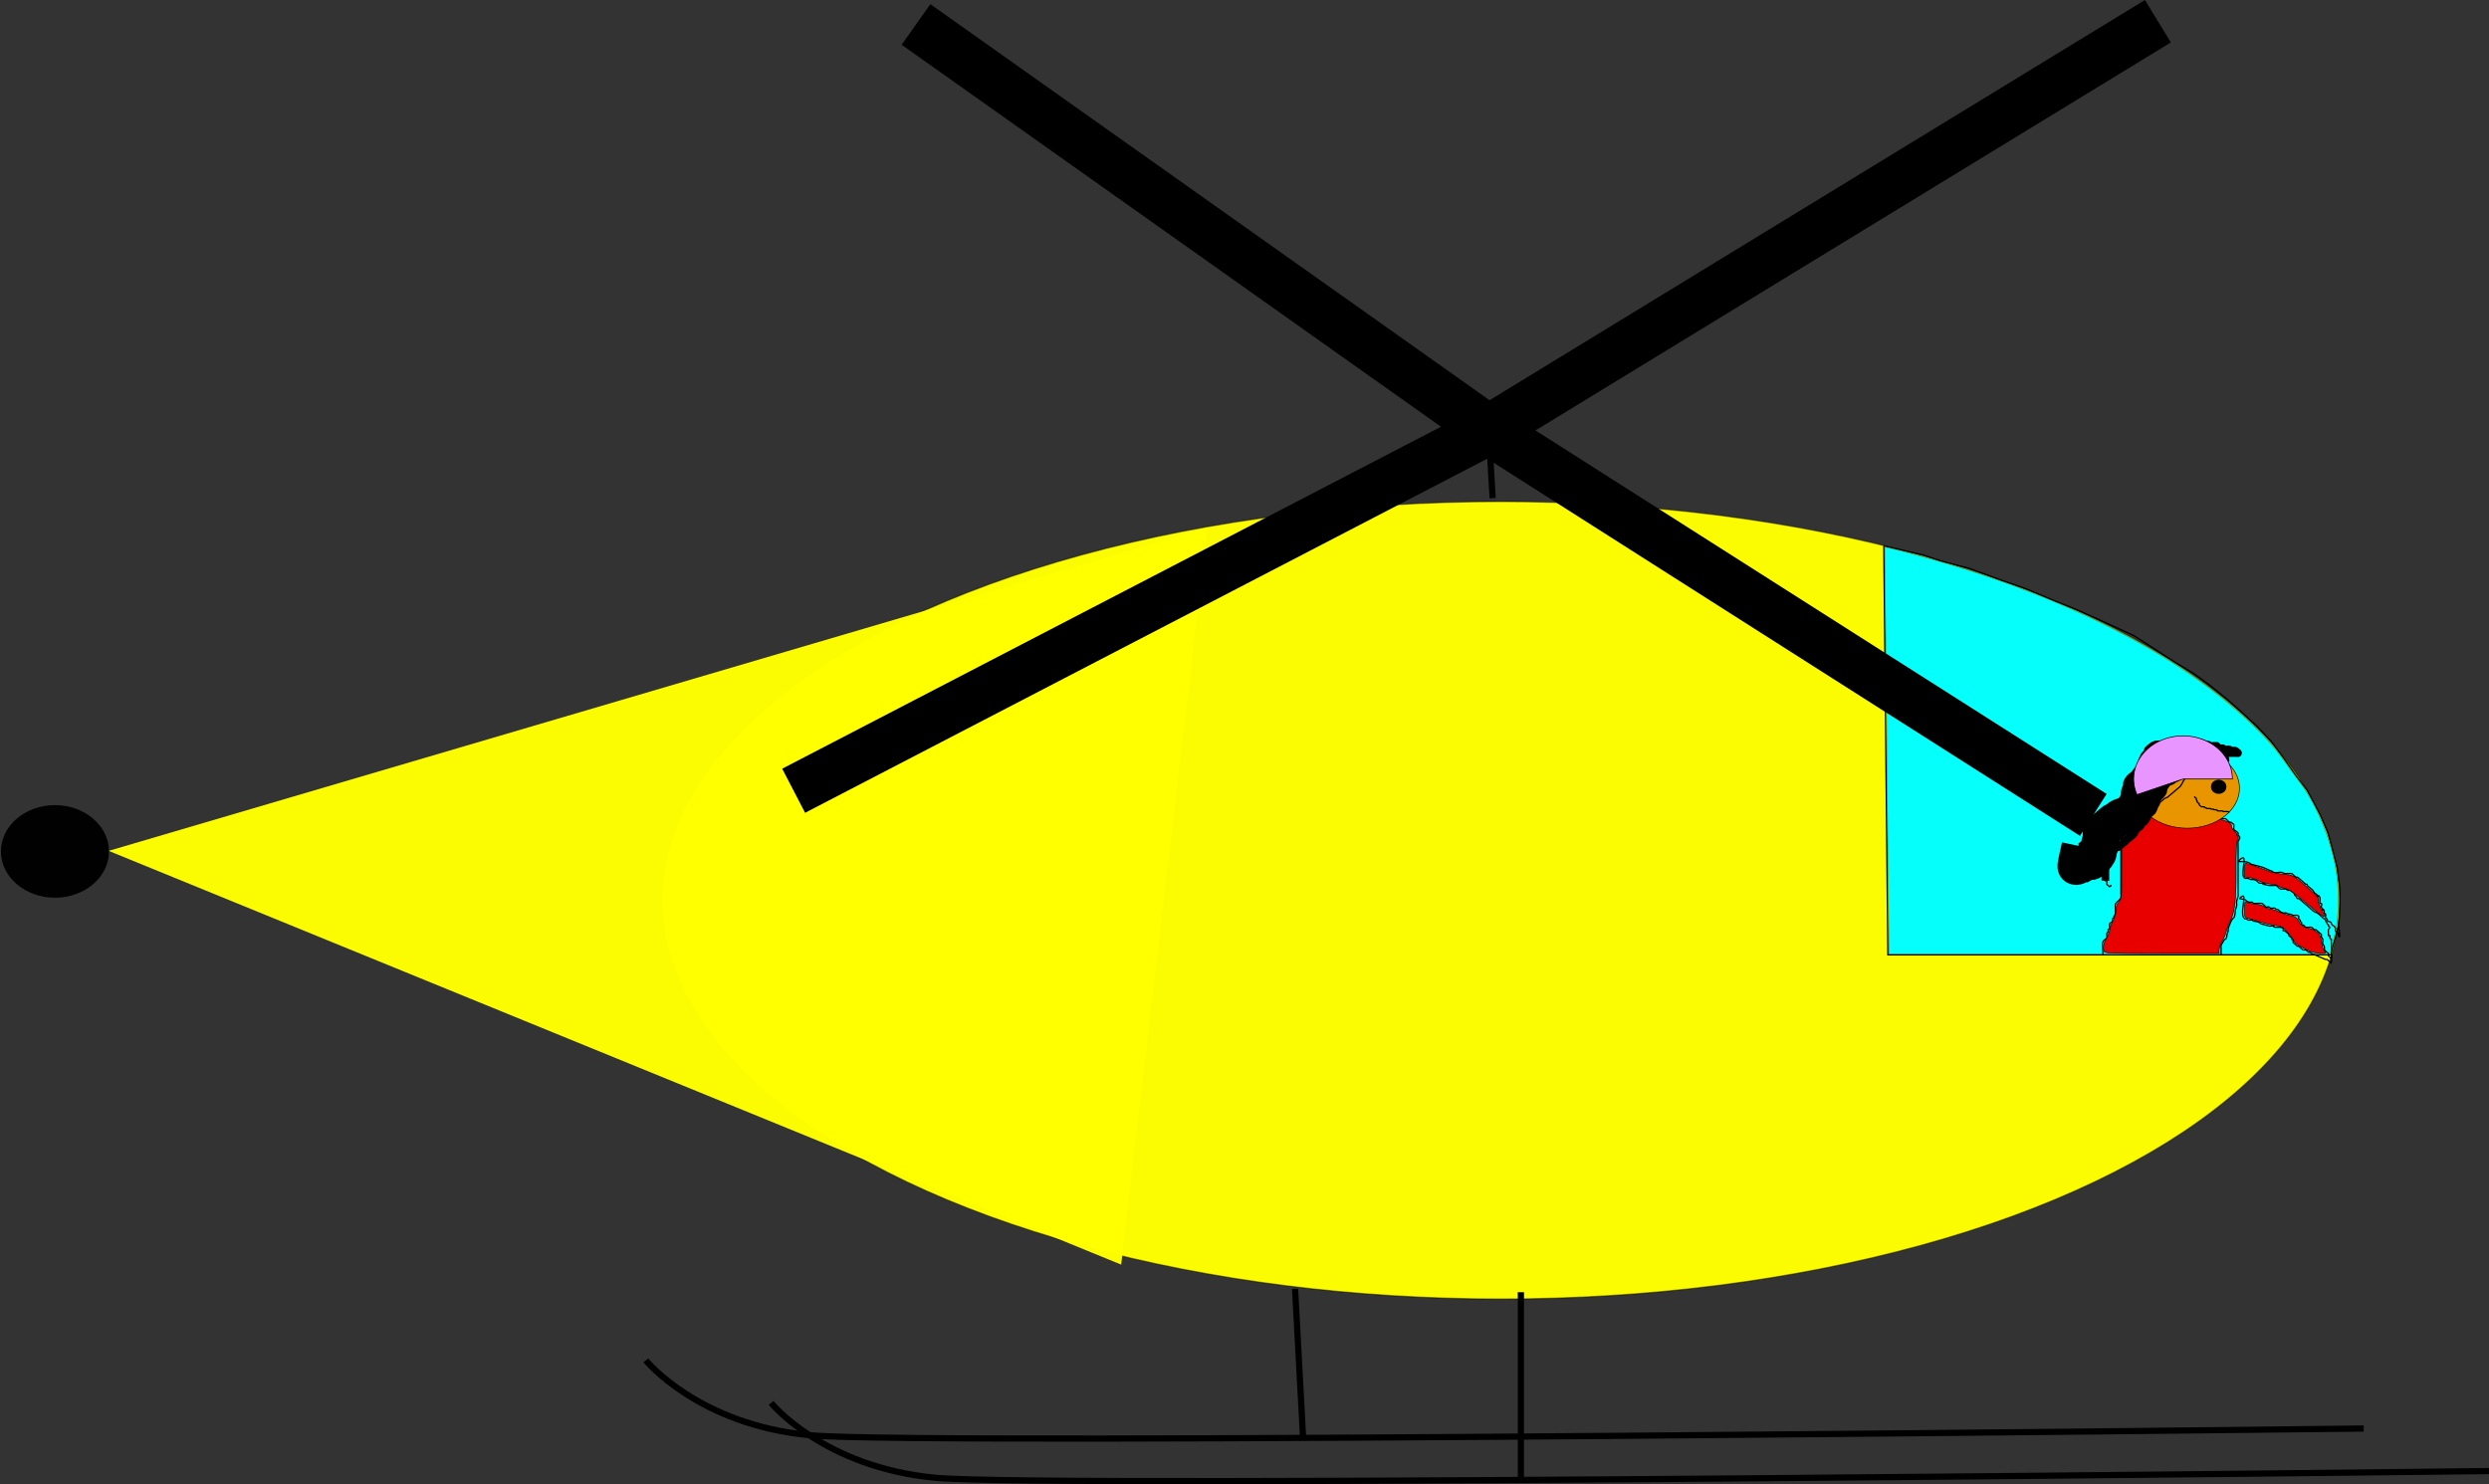 <?xml version="1.0" encoding="UTF-8" standalone="no"?>
<!-- Created with Inkscape (http://www.inkscape.org/) -->

<svg
   xmlns:dc="http://purl.org/dc/elements/1.1/"
   xmlns:cc="http://creativecommons.org/ns#"
   xmlns:rdf="http://www.w3.org/1999/02/22-rdf-syntax-ns#"
   xmlns:svg="http://www.w3.org/2000/svg"
   xmlns="http://www.w3.org/2000/svg"
   xmlns:sodipodi="http://sodipodi.sourceforge.net/DTD/sodipodi-0.dtd"
   xmlns:inkscape="http://www.inkscape.org/namespaces/inkscape"
   width="241.394mm"
   height="143.991mm"
   viewBox="0 0 241.394 143.991"
   version="1.1"
   id="svg8"
   inkscape:version="0.92.4 (f8dce91, 2019-08-02)"
   sodipodi:docname="Helicopter Woman.svg">
  <rect x="0" y="0" width="241.394" height="143.991" fill="#333333" stroke="none"/>
  <defs
     id="defs2" />
  <sodipodi:namedview
     id="base"
     pagecolor="#ffffff"
     bordercolor="#666666"
     borderopacity="1.0"
     inkscape:pageopacity="0.0"
     inkscape:pageshadow="2"
     inkscape:zoom="0.35355339"
     inkscape:cx="1043.7584"
     inkscape:cy="881.10112"
     inkscape:document-units="mm"
     inkscape:current-layer="layer1"
     showgrid="false"
     inkscape:window-width="1853"
     inkscape:window-height="1025"
     inkscape:window-x="67"
     inkscape:window-y="27"
     inkscape:window-maximized="1" />
  <g
     inkscape:label="Layer 1"
     inkscape:groupmode="layer"
     id="layer1"
     transform="translate(220.883,-211.433)">
    <ellipse
       style="opacity:0.98;fill:#ffff00;fill-opacity:1;fill-rule:nonzero;stroke:#000000;stroke-width:0.126;stroke-linecap:round;stroke-miterlimit:4;stroke-dasharray:none;stroke-opacity:0.433"
       id="path815"
       cx="-75.337"
       cy="298.773"
       rx="81.347"
       ry="38.682" />
    <path
       style="fill:none;stroke:#000000;stroke-width:0.126px;stroke-linecap:butt;stroke-linejoin:miter;stroke-opacity:1"
       d="m -38.183,264.39 0.391,39.674 H 5.228 v -0.331 0"
       id="path819"
       inkscape:connector-curvature="0" />
    <path
       style="fill:none;stroke:#000000;stroke-width:0.126px;stroke-linecap:butt;stroke-linejoin:miter;stroke-opacity:1"
       d="m 5.228,303.732 v 0 0 l 0.494,-1.76 0.207,-0.76 0.069,-0.701 0.069,-1.227 v -0.818 -0.76 l -0.138,-1.052 -0.138,-1.052 -0.553,-2.104 -0.346,-1.286 -0.76,-1.753 -0.622,-1.169 -0.622,-1.169 -1.037,-1.344 -1.314,-1.87 -1.175,-1.578 -1.314,-1.403 -1.59,-1.461 -1.383,-1.227 -1.659,-1.344 -1.521,-1.11 -1.936,-1.169 -1.798,-1.169 -2.074,-1.344 -2.42,-1.11 -3.111,-1.403 -2.212,-0.877 -2.765,-1.169 -2.351,-0.818 -3.18,-1.169 -2.696,-0.701 -1.728,-0.584 -3.806,-0.88 v 0"
       id="path821"
       inkscape:connector-curvature="0" />
    <path
       style="opacity:0.98;fill:#00ffff;fill-opacity:1;fill-rule:nonzero;stroke:#000000;stroke-width:0.064;stroke-linecap:round;stroke-miterlimit:4;stroke-dasharray:none;stroke-opacity:0.433"
       d="m -37.688,303.567 c -0.02,-0.233 -0.102,-7.696 -0.181,-16.584 -0.079,-8.888 -0.164,-17.585 -0.188,-19.326 l -0.044,-3.166 0.996,0.234 c 1.212,0.284 4.872,1.313 6.547,1.84 8.531,2.686 15.879,6.083 21.723,10.044 1.721,1.167 2.867,2.034 4.356,3.297 2.423,2.056 3.891,3.597 5.246,5.508 0.509,0.718 1.17,1.621 1.469,2.008 1.097,1.419 2.367,4.124 2.962,6.31 0.515,1.892 0.692,3.19 0.693,5.072 2.738e-4,1.554 -0.138,2.669 -0.486,3.92 -0.151,0.542 -0.274,1.048 -0.274,1.125 v 0.14 H -16.26 -37.652 Z"
       id="path823"
       inkscape:connector-curvature="0" />
    <path
       sodipodi:type="star"
       style="opacity:0.98;fill:#ffff00;fill-opacity:1;fill-rule:nonzero;stroke:#000000;stroke-width:0.265;stroke-linecap:round;stroke-miterlimit:4;stroke-dasharray:none;stroke-opacity:0"
       id="path825"
       sodipodi:sides="3"
       sodipodi:cx="-48.380955"
       sodipodi:cy="222.91667"
       sodipodi:r1="96.246727"
       sodipodi:r2="48.123363"
       sodipodi:arg1="-3.0708448"
       sodipodi:arg2="-2.0236472"
       inkscape:flatsided="true"
       inkscape:rounded="-2.94556e-15"
       inkscape:randomized="-3.0323e-15"
       d="M -144.387,216.113 5.514,143.175 -6.27,309.462 Z"
       inkscape:transform-center-x="14.961153"
       inkscape:transform-center-y="1.4618648"
       transform="matrix(0.711,0,0,0.43,-107.689,201.049)" />
    <ellipse
       style="opacity:0.98;fill:#000000;fill-opacity:1;fill-rule:nonzero;stroke:#000000;stroke-width:0.18;stroke-linecap:round;stroke-miterlimit:4;stroke-dasharray:none;stroke-opacity:0"
       id="path829"
       cx="-215.554"
       cy="294.032"
       rx="5.24"
       ry="4.492" />
    <path
       style="fill:none;stroke:#000000;stroke-width:0.602;stroke-linecap:butt;stroke-linejoin:miter;stroke-miterlimit:4;stroke-dasharray:none;stroke-opacity:1"
       d="m 8.356,350.018 c 0,0 -139.619,1.653 -150.57,0.661 -10.951,-0.992 -16.035,-7.273 -16.035,-7.273"
       id="path831"
       inkscape:connector-curvature="0" />
    <path
       style="fill:none;stroke:#000000;stroke-width:0.602;stroke-linecap:butt;stroke-linejoin:miter;stroke-miterlimit:4;stroke-dasharray:none;stroke-opacity:1"
       d="m -95.282,336.463 0.782,14.547"
       id="path833"
       inkscape:connector-curvature="0" />
    <path
       style="fill:none;stroke:#000000;stroke-width:0.602;stroke-linecap:butt;stroke-linejoin:miter;stroke-miterlimit:4;stroke-dasharray:none;stroke-opacity:1"
       d="m 20.508,354.145 c 0,0 -139.619,1.653 -150.57,0.661 -10.951,-0.992 -16.035,-7.273 -16.035,-7.273"
       id="path831-3"
       inkscape:connector-curvature="0" />
    <path
       style="opacity:1;fill:none;stroke:#000000;stroke-width:0.602;stroke-linecap:butt;stroke-linejoin:miter;stroke-miterlimit:4;stroke-dasharray:none;stroke-opacity:1"
       d="m -73.381,336.794 v 18.184"
       id="path850"
       inkscape:connector-curvature="0" />
    <path
       style="fill:none;stroke:#000000;stroke-width:0.602;stroke-linecap:butt;stroke-linejoin:miter;stroke-miterlimit:4;stroke-dasharray:none;stroke-opacity:1"
       d="m -76.51,253.149 0.391,6.612"
       id="path852"
       inkscape:connector-curvature="0" />
    <path
       style="fill:none;stroke:#000000;stroke-width:4.822;stroke-linecap:butt;stroke-linejoin:miter;stroke-miterlimit:4;stroke-dasharray:none;stroke-opacity:1"
       d="m -143.913,288.146 67.403,-34.997"
       id="path854"
       inkscape:connector-curvature="0" />
    <path
       style="fill:none;stroke:#000000;stroke-width:4.822;stroke-linecap:butt;stroke-linejoin:miter;stroke-miterlimit:4;stroke-dasharray:none;stroke-opacity:1"
       d="m -132.045,213.806 55.535,39.343"
       id="path856"
       inkscape:connector-curvature="0" />
    <path
       style="fill:none;stroke:#000000;stroke-width:4.822;stroke-linecap:butt;stroke-linejoin:miter;stroke-miterlimit:4;stroke-dasharray:none;stroke-opacity:1"
       d="m -11.601,213.491 -64.898,39.643"
       id="path858"
       inkscape:connector-curvature="0" />
    <path
       style="fill:none;stroke:#000000;stroke-width:4.822;stroke-linecap:butt;stroke-linejoin:miter;stroke-miterlimit:4;stroke-dasharray:none;stroke-opacity:1"
       d="M -17.867,290.489 -76.49,253.168"
       id="path860"
       inkscape:connector-curvature="0" />
    <path
       style="fill:none;stroke:#000000;stroke-width:0.126px;stroke-linecap:butt;stroke-linejoin:miter;stroke-opacity:1"
       d="m -16.967,304.046 c 0.087,-0.025 -0.053,-0.978 0,-1.157 0.055,-0.187 0.135,-0.23 0.274,-0.347 0.046,-0.039 0.108,-0.067 0.137,-0.116 0.043,-0.073 -0.043,-0.39 0,-0.463 0.029,-0.049 0.116,-0.064 0.137,-0.116 0,-0.527 -0.065,-0.007 0.137,-0.347 0.038,-0.065 -0.038,-0.415 0,-0.463 0.072,-0.091 0.216,-0.134 0.274,-0.231 0.041,-0.069 -0.029,-0.158 0,-0.231 0.02,-0.052 0.108,-0.067 0.137,-0.116 0.02,-0.035 -0.014,-0.079 0,-0.116 0.032,-0.082 0.105,-0.15 0.137,-0.231 0.03,-0.075 0,-0.713 0,-0.81 0,-0.039 -0.014,-0.079 0,-0.116 0.13,-0.33 0.454,-0.377 0.548,-0.694 0.035,-0.12 0,-0.33 0,-0.463 0,-0.309 0,-0.617 0,-0.926 0,-0.964 0,-1.929 0,-2.893 0,-0.309 0,-0.617 0,-0.926 0,-0.077 0,-0.154 0,-0.231 0,-0.039 -0.014,-0.079 0,-0.116 0.33,-0.838 -0.039,0.182 0.274,-0.347 0.041,-0.069 -0.051,-0.167 0,-0.231 0.072,-0.091 0.196,-0.144 0.274,-0.231 0.302,-0.058 0.072,-0.238 0.137,-0.347 0.058,-0.098 0.233,-0.128 0.274,-0.231 0.108,-0.275 -0.162,-0.21 0.137,-0.463 0.032,-0.027 0.096,0.017 0.137,0 0.058,-0.024 0.079,-0.091 0.137,-0.116 0.041,-0.017 0.096,0.017 0.137,0 0.058,-0.024 0.079,-0.091 0.137,-0.116 0.041,-0.017 0.091,0 0.137,0 0.091,-0.077 0.166,-0.171 0.274,-0.231 0.038,-0.021 0.094,0.012 0.137,0 0.097,-0.027 0.177,-0.088 0.274,-0.116 0.077,-0.022 0.321,0 0.411,0 0.319,0 0.639,0 0.958,0 0.09,0 0.333,0.022 0.411,0 0.85,-0.239 -0.455,0.009 0.684,-0.231 0.089,-0.019 0.183,0 0.274,0 0.228,0 0.456,0 0.684,0 0.365,0 0.73,0 1.095,0 0.137,0 0.276,-0.023 0.411,0 0.1,0.017 0.175,0.095 0.274,0.116 0.101,0.021 0.604,-0.034 0.684,0 0.115,0.049 0.151,0.197 0.274,0.231 0.087,0.024 0.187,-0.024 0.274,0 0.061,0.017 0.074,0.102 0.137,0.116 0.133,0.028 0.276,-0.023 0.411,0 0.1,0.017 0.175,0.095 0.274,0.116 0.089,0.019 0.183,0 0.274,0 0.046,0 0.096,-0.017 0.137,0 0.164,0.069 0.246,0.278 0.411,0.347 0.041,0.017 0.096,-0.017 0.137,0 0.058,0.024 0.091,0.077 0.137,0.116 0.046,0.039 0.116,0.064 0.137,0.116 0.021,0.053 -0.03,0.411 0,0.463 0.082,0.139 0.329,0.208 0.411,0.347 0.041,0.069 -0.041,0.162 0,0.231 0.029,0.049 0.116,0.064 0.137,0.116 0.089,0.226 -0.059,0.265 -0.137,0.463 -0.026,0.067 0,0.363 0,0.463 0,0.347 0,0.694 0,1.041 0,0.849 0,1.697 0,2.546 0,0.309 0,0.617 0,0.926 0,0.106 0.025,0.243 0,0.347 -0.037,0.156 -0.1,0.307 -0.137,0.463 -0.036,0.151 0.026,0.31 0,0.463 -0.027,0.157 -0.106,0.306 -0.137,0.463 -0.015,0.076 0.015,0.155 0,0.231 -0.142,0.722 -0.063,0.221 -0.411,0.81 -0.065,0.109 -0.091,0.231 -0.137,0.347 -0.046,0.116 -0.109,0.228 -0.137,0.347 -0.018,0.076 0.015,0.155 0,0.231 -0.031,0.157 -0.1,0.307 -0.137,0.463 -0.009,0.038 0.014,0.079 0,0.116 -0.165,0.419 -0.065,0.082 -0.274,0.347 -0.057,0.072 -0.091,0.154 -0.137,0.231 -0.046,0.077 -0.105,0.15 -0.137,0.231 -0.026,0.065 0,0.271 0,0.347 0,0.193 0,0.386 0,0.579"
       id="path862"
       inkscape:connector-curvature="0" />
    <path
       style="fill:none;stroke:#000000;stroke-width:0.126px;stroke-linecap:butt;stroke-linejoin:miter;stroke-opacity:1"
       d="m -3.826,295.021 c 0.417,-0.003 0.716,-0.044 1.095,0.116 0.058,0.024 0.079,0.091 0.137,0.116 0.129,0.055 0.274,0.077 0.411,0.116 0.274,0.077 0.558,0.132 0.821,0.231 0.28,0.105 0.534,0.259 0.821,0.347 0.281,0.299 0.645,0.05 0.958,0.116 0.099,0.021 0.175,0.095 0.274,0.116 0.117,0.025 0.606,-0.033 0.684,0 0.164,0.069 0.246,0.278 0.411,0.347 0.041,0.017 0.096,-0.017 0.137,0 0.087,0.037 0.577,0.488 0.684,0.579 0.046,0.039 0.079,0.091 0.137,0.116 0.041,0.017 0.105,-0.027 0.137,0 0.032,0.027 -0.02,0.081 0,0.116 0.029,0.049 0.091,0.077 0.137,0.116 0.091,0.077 0.183,0.154 0.274,0.231 0.046,0.039 0.101,0.07 0.137,0.116 0.057,0.072 0.08,0.16 0.137,0.231 0.072,0.091 0.216,0.134 0.274,0.231 0.02,0.035 -0.032,0.088 0,0.116 0.283,0.239 -0.011,-0.366 0.274,0.116 0.043,0.073 -0.044,0.541 0,0.579 0.032,0.027 0.116,-0.035 0.137,0 0.137,0.231 -0.068,0.174 0,0.347 0.33,0.838 -0.039,-0.182 0.274,0.347 0.041,0.069 -0.041,0.162 0,0.231 0.029,0.049 0.116,0.064 0.137,0.116 0.029,0.073 0,0.154 0,0.231 0,0.039 -0.02,0.081 0,0.116 0.029,0.049 0.108,0.067 0.137,0.116 0.121,0.205 -0.204,0.04 0.137,0.231 0.085,0.048 0.202,0.055 0.274,0.116 0.032,0.027 -0.025,0.084 0,0.116 0.297,0.377 0.255,0.067 0.411,0.463 0.029,0.073 -0.051,0.167 0,0.231 0.072,0.091 0.202,0.141 0.274,0.231 0.051,0.064 -0.041,0.162 0,0.231 0.029,0.049 0.135,0.17 0.137,0.116 0.014,-0.367 -0.067,-0.732 -0.101,-1.098"
       id="path864"
       inkscape:connector-curvature="0" />
    <path
       style="fill:none;stroke:#000000;stroke-width:0.126px;stroke-linecap:butt;stroke-linejoin:miter;stroke-opacity:1"
       d="m -3.826,295.021 c 1.218,-1.38 0.041,1.439 0.684,1.62 0.087,0.024 0.185,-0.019 0.274,0 0.099,0.021 0.175,0.095 0.274,0.116 0.089,0.019 0.185,-0.019 0.274,0 0.221,0.047 0.271,0.114 0.411,0.231 0.046,0.039 0.079,0.091 0.137,0.116 0.11,0.046 0.301,-0.046 0.411,0 0.646,0.273 -0.835,-0.061 0.548,0.231 0.133,0.028 0.606,-0.033 0.684,0 0.105,0.044 0.318,0.321 0.411,0.347 0.063,0.018 0.487,-0.026 0.548,0 0.058,0.024 0.079,0.091 0.137,0.116 0.082,0.035 0.192,-0.035 0.274,0 0.036,0.015 0.392,0.316 0.411,0.347 0.02,0.035 -0.02,0.081 0,0.116 0.029,0.049 0.101,0.07 0.137,0.116 0.057,0.072 0.065,0.17 0.137,0.231 0.032,0.027 0.099,-0.021 0.137,0 0.161,0.091 0.274,0.231 0.411,0.347 0.228,0.193 0.456,0.386 0.684,0.579 0.107,0.09 0.293,0.281 0.411,0.347 0.085,0.048 0.189,0.068 0.274,0.116 0.128,0.072 0.46,0.389 0.548,0.463 0.046,0.039 0.091,0.077 0.137,0.116 0.046,0.039 0.108,0.067 0.137,0.116 0.02,0.035 -0.02,0.081 0,0.116 0.029,0.049 0.108,0.067 0.137,0.116 0.02,0.035 -0.02,0.081 0,0.116 0.029,0.049 0.108,0.067 0.137,0.116 0.02,0.035 -0.02,0.081 0,0.116 0.029,0.049 0.137,0.061 0.137,0.116 0,0.086 -0.105,0.15 -0.137,0.231 -0.029,0.073 0,0.37 0,0.463 0,0.039 -0.032,0.088 0,0.116 0.032,0.027 0.105,-0.027 0.137,0 0.065,0.055 -0.041,0.162 0,0.231 0.029,0.049 0.108,0.067 0.137,0.116 0.02,0.035 0.046,0.116 0,0.116 -0.046,0 -5.174e-4,-0.154 0,-0.116 0.007,0.397 0.013,0.793 0.02,1.19"
       id="path866"
       inkscape:connector-curvature="0" />
    <path
       style="fill:none;stroke:#000000;stroke-width:0.126px;stroke-linecap:butt;stroke-linejoin:miter;stroke-opacity:1"
       d="m -3.689,298.608 c 0.183,0.039 0.373,0.057 0.548,0.116 0.06,0.02 0.083,0.086 0.137,0.116 0.236,0.133 0.207,0.116 0.411,0.116 0.046,0 0.096,-0.017 0.137,0 0.058,0.024 0.079,0.091 0.137,0.116 0.083,0.035 0.738,-0.035 0.821,0 0.115,0.049 0.166,0.171 0.274,0.231 0.069,0.255 0.282,0.061 0.411,0.116 0.058,0.024 0.074,0.102 0.137,0.116 0.133,0.028 0.278,-0.028 0.411,0 0.063,0.013 0.079,0.091 0.137,0.116 0.041,0.017 0.096,-0.017 0.137,0 0.058,0.024 0.091,0.077 0.137,0.116 0.157,0.132 0.162,0.161 0.411,0.231 0.087,0.024 0.187,-0.024 0.274,0 0.097,0.027 0.177,0.088 0.274,0.116 0.043,0.012 0.094,-0.012 0.137,0 0.097,0.027 0.177,0.088 0.274,0.116 0.094,0.026 0.33,-0.034 0.411,0 0.269,0.114 0.062,0.22 0.137,0.347 0.029,0.049 0.108,0.067 0.137,0.116 0.02,0.035 -0.02,0.081 0,0.116 0.029,0.049 0.108,0.067 0.137,0.116 0.041,0.069 -0.065,0.177 0,0.231 0.032,0.027 0.096,-0.017 0.137,0 0.115,0.049 0.158,0.183 0.274,0.231 0.086,0.036 0.461,-0.036 0.548,0 0.115,0.049 0.158,0.183 0.274,0.231 0.041,0.017 0.096,-0.017 0.137,0 0.058,0.024 0.091,0.077 0.137,0.116 0.046,0.039 0.091,0.077 0.137,0.116 0.046,0.039 0.091,0.077 0.137,0.116 0.046,0.039 0.116,0.064 0.137,0.116 0.029,0.073 -0.022,0.157 0,0.231 0.025,0.084 0.105,0.15 0.137,0.231 0.048,0.123 -0.048,0.34 0,0.463 0.032,0.082 0.112,0.148 0.137,0.231 0.119,0.401 -0.173,0.07 0.137,0.463 0.072,0.091 0.216,0.134 0.274,0.231 0.041,0.069 -0.041,0.162 0,0.231 0.029,0.049 0.091,0.077 0.137,0.116 0.046,0.039 0.103,0.162 0.137,0.116 0.068,-0.094 0.013,-0.22 0.02,-0.331"
       id="path868"
       inkscape:connector-curvature="0" />
    <path
       style="fill:none;stroke:#000000;stroke-width:0.126px;stroke-linecap:butt;stroke-linejoin:miter;stroke-opacity:1"
       d="m -3.689,298.608 c 1.005,-1.07 -0.165,1.666 0.548,1.967 0.041,0.017 0.096,-0.017 0.137,0 0.058,0.024 0.074,0.102 0.137,0.116 0.133,0.028 0.278,-0.028 0.411,0 0.063,0.013 0.079,0.091 0.137,0.116 0.041,0.017 0.093,-0.009 0.137,0 0.14,0.03 0.282,0.061 0.411,0.116 0.058,0.024 0.079,0.091 0.137,0.116 0.129,0.054 0.274,0.077 0.411,0.116 0.137,0.039 0.268,0.096 0.411,0.116 0.971,0 0.08,-0.082 0.548,0.116 0.041,0.017 0.091,0 0.137,0 0.232,0 0.496,-0.043 0.684,0.116 0.065,0.055 -0.065,0.177 0,0.231 0.032,0.027 0.096,-0.017 0.137,0 0.036,0.015 0.392,0.316 0.411,0.347 0.02,0.035 -0.02,0.081 0,0.116 0.058,0.098 0.216,0.134 0.274,0.231 0.02,0.035 -0.02,0.081 0,0.116 0.029,0.049 0.116,0.064 0.137,0.116 0.029,0.073 -0.029,0.158 0,0.231 0.006,0.014 0.387,0.337 0.411,0.347 0.041,0.017 0.096,-0.017 0.137,0 0.058,0.024 0.091,0.077 0.137,0.116 0.091,0.077 0.166,0.171 0.274,0.231 0.076,0.043 0.192,-0.035 0.274,0 0.115,0.049 0.158,0.183 0.274,0.231 0.041,0.017 0.096,-0.017 0.137,0 0.058,0.024 0.083,0.086 0.137,0.116 0.085,0.048 0.183,0.077 0.274,0.116 0.274,0.116 0.548,0.231 0.821,0.347 0.091,0.039 0.177,0.088 0.274,0.116 0.043,0.012 0.096,-0.017 0.137,0 0.058,0.024 0.091,0.077 0.137,0.116 0.046,0.039 0.091,0.077 0.137,0.116 0.046,0.039 0.125,0.169 0.137,0.116 0.06,-0.26 0.013,-0.529 0.02,-0.793"
       id="path870"
       inkscape:connector-curvature="0" />
    <path
       style="opacity:1;fill:#e80000;fill-opacity:1;fill-rule:nonzero;stroke:#000000;stroke-width:0.059;stroke-linecap:round;stroke-miterlimit:4;stroke-dasharray:none;stroke-opacity:1"
       d="m -16.805,303.75 c -0.138,-0.303 -0.094,-0.747 0.105,-1.072 0.232,-0.38 0.497,-1.075 0.497,-1.306 0,-0.095 0.123,-0.388 0.274,-0.652 0.151,-0.263 0.274,-0.709 0.274,-0.99 0,-0.335 0.094,-0.612 0.274,-0.805 0.257,-0.276 0.274,-0.469 0.274,-3.133 0,-1.768 0.052,-2.866 0.137,-2.91 0.075,-0.039 0.137,-0.174 0.137,-0.3 0,-0.126 0.092,-0.258 0.205,-0.295 0.113,-0.037 0.207,-0.152 0.21,-0.257 0.002,-0.105 0.093,-0.289 0.201,-0.41 0.108,-0.121 0.171,-0.254 0.14,-0.297 -0.031,-0.043 0.269,-0.217 0.668,-0.388 0.584,-0.25 0.914,-0.31 1.696,-0.31 0.577,0 1.01,-0.053 1.067,-0.131 0.121,-0.165 3.742,-0.069 3.871,0.103 0.048,0.064 0.456,0.184 0.908,0.267 0.979,0.18 1.427,0.421 1.433,0.769 0.002,0.141 0.139,0.362 0.304,0.492 0.165,0.13 0.25,0.236 0.189,0.236 -0.061,0 -0.038,0.075 0.052,0.166 0.123,0.125 0.125,0.227 0.009,0.41 -0.103,0.163 -0.148,1.114 -0.136,2.871 0.02,2.831 -0.136,4.199 -0.566,4.961 -0.15,0.265 -0.309,0.682 -0.353,0.926 -0.045,0.244 -0.226,0.689 -0.404,0.989 -0.177,0.3 -0.323,0.704 -0.323,0.897 v 0.351 h -5.529 c -4.915,0 -5.538,-0.02 -5.612,-0.183 z"
       id="path872"
       inkscape:connector-curvature="0" />
    <path
       style="opacity:1;fill:#e80000;fill-opacity:1;fill-rule:nonzero;stroke:#000000;stroke-width:0.059;stroke-linecap:round;stroke-miterlimit:4;stroke-dasharray:none;stroke-opacity:1"
       d="m 2.727,299.004 c -1.228,-1.031 -1.702,-1.356 -2.049,-1.403 -0.248,-0.034 -0.522,-0.133 -0.608,-0.221 -0.086,-0.087 -0.318,-0.16 -0.515,-0.16 -0.42,-0.002 -1.272,-0.237 -1.541,-0.425 -0.103,-0.072 -0.418,-0.167 -0.7,-0.212 l -0.513,-0.081 v -0.694 c 0,-0.616 0.027,-0.684 0.24,-0.609 0.132,0.047 0.54,0.185 0.907,0.307 0.367,0.122 0.891,0.318 1.164,0.436 0.273,0.118 0.919,0.252 1.435,0.299 0.939,0.085 0.939,0.085 1.916,0.911 1.265,1.07 1.598,1.429 1.506,1.631 -0.041,0.09 -0.025,0.232 0.036,0.314 0.061,0.083 0.13,0.253 0.153,0.378 0.023,0.125 0.133,0.345 0.244,0.488 0.111,0.143 0.202,0.288 0.202,0.322 0,0.222 -0.469,-0.099 -1.875,-1.28 z"
       id="path874"
       inkscape:connector-curvature="0" />
    <path
       style="opacity:1;fill:#e80000;fill-opacity:1;fill-rule:nonzero;stroke:#000000;stroke-width:0.059;stroke-linecap:round;stroke-miterlimit:4;stroke-dasharray:none;stroke-opacity:1"
       d="m 3.028,303.667 c -0.863,-0.402 -1.437,-0.778 -1.437,-0.943 0,-0.083 -0.253,-0.44 -0.563,-0.793 -0.524,-0.598 -0.611,-0.647 -1.266,-0.722 -0.387,-0.044 -1.042,-0.197 -1.456,-0.341 -0.414,-0.143 -0.922,-0.295 -1.129,-0.336 -0.367,-0.074 -0.376,-0.096 -0.376,-0.898 0,-0.69 0.031,-0.8 0.191,-0.688 0.105,0.074 0.511,0.166 0.902,0.205 0.396,0.04 0.742,0.139 0.781,0.224 0.038,0.084 0.295,0.185 0.57,0.225 0.275,0.04 0.654,0.163 0.842,0.274 0.188,0.111 0.663,0.272 1.054,0.357 0.592,0.128 0.74,0.214 0.877,0.51 0.198,0.426 0.635,0.754 1.011,0.759 0.355,0.004 1.057,0.481 1.127,0.765 0.062,0.252 0.15,0.683 0.214,1.05 0.024,0.138 0.125,0.333 0.224,0.434 0.16,0.163 0.112,0.183 -0.419,0.178 -0.35,-0.003 -0.826,-0.111 -1.147,-0.26 z"
       id="path876"
       inkscape:connector-curvature="0" />
    <ellipse
       style="opacity:1;fill:#e89500;fill-opacity:1;fill-rule:nonzero;stroke:#000000;stroke-width:0.059;stroke-linecap:round;stroke-miterlimit:4;stroke-dasharray:none;stroke-opacity:1"
       id="path878"
       cx="-8.754"
       cy="287.904"
       rx="5.065"
       ry="3.876" />
    <path
       style="fill:none;stroke:#000000;stroke-width:0.554;stroke-linecap:butt;stroke-linejoin:miter;stroke-miterlimit:4;stroke-dasharray:none;stroke-opacity:1"
       d="m -5.195,285.301 c -0.236,-0.171 -0.567,-0.204 -0.821,-0.347 -0.054,-0.03 -0.076,-0.099 -0.137,-0.116 -0.087,-0.024 -0.187,0.024 -0.274,0 -0.061,-0.017 -0.079,-0.091 -0.137,-0.116 -0.041,-0.017 -0.096,0.017 -0.137,0 -0.115,-0.049 -0.158,-0.183 -0.274,-0.231 -0.041,-0.017 -0.099,0.021 -0.137,0 -0.107,-0.06 -0.151,-0.197 -0.274,-0.231 -0.821,-0.231 -0.274,0.116 -0.821,0 -0.099,-0.021 -0.175,-0.095 -0.274,-0.116 -0.089,-0.019 -0.183,0 -0.274,0 -0.046,0 -0.096,0.017 -0.137,0 -0.058,-0.024 -0.079,-0.091 -0.137,-0.116 -0.041,-0.017 -0.091,0 -0.137,0 -0.091,0 -0.185,0.019 -0.274,0 -0.144,-0.03 -0.248,-0.162 -0.411,-0.116 -0.604,0.17 -0.144,0.013 -0.274,0.231 -0.029,0.049 -0.108,0.067 -0.137,0.116 -0.02,0.035 0.02,0.081 0,0.116 -0.029,0.049 -0.108,0.067 -0.137,0.116 -0.02,0.035 0.02,0.081 0,0.116 -0.029,0.049 -0.101,0.07 -0.137,0.116 -0.057,0.072 -0.065,0.17 -0.137,0.231 -0.045,0.038 -0.448,-0.028 -0.548,0 -0.061,0.017 -0.076,0.099 -0.137,0.116 -0.087,0.024 -0.192,-0.035 -0.274,0 -0.115,0.049 -0.183,0.154 -0.274,0.231 -0.228,0.193 -0.456,0.386 -0.684,0.579 -0.046,0.039 -0.091,0.077 -0.137,0.116 -0.046,0.039 -0.079,0.091 -0.137,0.116 -0.041,0.017 -0.091,0 -0.137,0 -0.091,0.039 -0.192,0.064 -0.274,0.116 -0.191,0.121 -0.375,0.317 -0.548,0.463 -0.046,0.039 -0.091,0.077 -0.137,0.116 -0.046,0.039 -0.108,0.067 -0.137,0.116 -0.02,0.035 0.02,0.081 0,0.116 -0.029,0.049 -0.108,0.067 -0.137,0.116 -0.02,0.035 0,0.077 0,0.116 0,0.077 0.022,0.157 0,0.231 -0.025,0.084 -0.105,0.15 -0.137,0.231 -0.014,0.037 0.014,0.079 0,0.116 -0.032,0.082 -0.105,0.15 -0.137,0.231 -0.029,0.073 0.029,0.158 0,0.231 -0.165,0.419 -0.065,0.082 -0.274,0.347 -0.302,0.058 -0.072,0.238 -0.137,0.347 -0.029,0.049 -0.108,0.067 -0.137,0.116 -0.02,0.035 0,0.077 0,0.116 0,0.138 0.03,0.619 0,0.694 -0.032,0.082 -0.112,0.148 -0.137,0.231 -0.033,0.112 0.043,0.237 0,0.347 -0.33,0.838 0.039,-0.182 -0.274,0.347 -0.02,0.035 0.02,0.081 0,0.116 -0.074,0.124 -0.2,0.223 -0.274,0.347 -0.02,0.035 0,0.077 0,0.116 -0.046,0.077 -0.076,0.162 -0.137,0.231 -0.077,0.087 -0.183,0.154 -0.274,0.231 -0.046,0.039 -0.079,0.091 -0.137,0.116 -0.041,0.017 -0.099,-0.021 -0.137,0 -0.107,0.06 -0.166,0.171 -0.274,0.231 -0.076,0.043 -0.192,-0.035 -0.274,0 -0.626,0.265 0.581,-0.048 -0.411,0.231 -0.043,0.012 -0.096,-0.017 -0.137,0 -0.058,0.024 -0.079,0.091 -0.137,0.116 -0.041,0.017 -0.091,0 -0.137,0 -0.091,0.077 -0.171,0.166 -0.274,0.231 -0.082,0.052 -0.189,0.068 -0.274,0.116 -0.107,0.06 -0.166,0.171 -0.274,0.231 -0.085,0.048 -0.189,0.068 -0.274,0.116 -0.107,0.06 -0.183,0.154 -0.274,0.231"
       id="path891"
       inkscape:connector-curvature="0" />
    <path
       style="fill:none;stroke:#000000;stroke-width:0.126px;stroke-linecap:butt;stroke-linejoin:miter;stroke-opacity:1"
       d="m -5.195,285.301 c -2.812,-10e-6 -0.113,0.121 -1.232,-0.116 -0.089,-0.019 -0.183,0 -0.274,0 -0.046,0 -0.096,0.017 -0.137,0 -0.058,-0.024 -0.079,-0.091 -0.137,-0.116 -0.11,-0.046 -0.301,0.046 -0.411,0 -0.115,-0.049 -0.166,-0.171 -0.274,-0.231 -0.038,-0.021 -0.094,0.012 -0.137,0 -0.776,-0.328 0.204,0.043 -0.548,-0.116 -0.099,-0.021 -0.175,-0.095 -0.274,-0.116 -0.089,-0.019 -0.184,0.015 -0.274,0 -0.141,-0.024 -0.271,-0.086 -0.411,-0.116 -0.116,-0.025 -0.405,0 -0.548,0 -0.319,0 -0.639,0 -0.958,0 -0.274,0 -0.548,0 -0.821,0 -0.046,0 -0.091,0 -0.137,0 -0.046,0 -0.096,-0.017 -0.137,0 -0.369,0.156 0.005,0.052 -0.137,0.231 -0.072,0.091 -0.202,0.141 -0.274,0.231 -0.019,0.025 0,0.482 0,0.579 0,0.069 -0.026,0.859 0,0.926 0.02,0.052 0.108,0.067 0.137,0.116 0.02,0.035 0,0.077 0,0.116 0,0.039 0.02,0.081 0,0.116 -0.029,0.049 -0.108,0.067 -0.137,0.116 -0.02,0.035 0,0.077 0,0.116 -0.046,0.077 -0.08,0.16 -0.137,0.231 -0.296,0.375 0.017,-0.048 -0.274,0.116 -0.212,0.119 -0.477,0.438 -0.684,0.579 -0.128,0.087 -0.279,0.148 -0.411,0.231 -0.148,0.094 -0.28,0.236 -0.411,0.347 -0.146,0.123 -0.416,0.315 -0.548,0.463 -0.099,0.111 -0.175,0.236 -0.274,0.347 -0.188,0.212 -0.141,0.011 -0.274,0.347 -0.029,0.073 0.029,0.158 0,0.231 -0.032,0.082 -0.112,0.148 -0.137,0.231 -0.094,0.318 0.136,0.232 -0.137,0.579 -0.209,0.265 -0.108,-0.072 -0.274,0.347 -0.03,0.075 0,0.556 0,0.694 0,0.039 0.02,0.081 0,0.116 -0.029,0.049 -0.091,0.077 -0.137,0.116 -0.046,0.039 -0.091,0.077 -0.137,0.116 -0.046,0.039 -0.091,0.077 -0.137,0.116 -0.046,0.039 -0.076,0.099 -0.137,0.116 -0.07,0.02 -0.723,0 -0.821,0 -0.046,0 -0.105,-0.027 -0.137,0 -0.032,0.027 0.014,0.079 0,0.116 -0.157,0.399 -0.137,0.086 -0.137,0.347 0,0.579 0,1.157 0,1.736 0,0.116 0,0.231 0,0.347 0,0.039 0.014,0.079 0,0.116 -0.032,0.082 -0.068,0.295 -0.137,0.231 -0.576,-0.527 -1.004,-1.157 -1.506,-1.736"
       id="path893"
       inkscape:connector-curvature="0" />
    <path
       style="fill:none;stroke:#000000;stroke-width:0.126px;stroke-linecap:butt;stroke-linejoin:miter;stroke-opacity:1"
       d="m -7.796,284.838 c -0.228,0.694 -0.415,1.399 -0.684,2.083 -0.014,0.037 -0.091,0 -0.137,0 -0.091,0 -0.187,-0.024 -0.274,0 -0.061,0.017 -0.104,0.069 -0.137,0.116 -0.157,0.222 -0.241,0.479 -0.411,0.694 -0.036,0.045 -0.091,0.077 -0.137,0.116 -0.091,0.077 -0.183,0.154 -0.274,0.231 -0.228,0.193 -0.456,0.386 -0.684,0.579 -0.046,0.039 -0.083,0.086 -0.137,0.116 -0.085,0.048 -0.189,0.068 -0.274,0.116 -0.054,0.03 -0.091,0.077 -0.137,0.116 -0.228,0.193 -0.456,0.386 -0.684,0.579 -0.091,0.077 -0.183,0.154 -0.274,0.231 -0.046,0.039 -0.079,0.091 -0.137,0.116 -0.041,0.017 -0.096,-0.017 -0.137,0 -0.058,0.024 -0.079,0.091 -0.137,0.116 -0.042,0.018 -0.349,0 -0.411,0 -0.274,0 -0.548,0 -0.821,0 -0.137,0 -0.276,-0.023 -0.411,0 -0.1,0.017 -0.175,0.095 -0.274,0.116 -0.089,0.019 -0.192,-0.035 -0.274,0 -0.891,0.377 0.273,0.116 -0.548,0.347 -0.13,0.037 -0.281,-0.037 -0.411,0 -0.061,0.017 -0.076,0.099 -0.137,0.116 -0.623,0 -0.008,-0.055 -0.411,0.116 -0.082,0.035 -0.192,-0.035 -0.274,0 -0.303,0.128 -0.042,0.072 -0.137,0.231 -0.029,0.049 -0.091,0.077 -0.137,0.116 0,0.077 0.022,0.157 0,0.231 -0.025,0.084 -0.105,0.15 -0.137,0.231 -0.014,0.037 0.014,0.079 0,0.116 -0.032,0.082 -0.105,0.15 -0.137,0.231 -0.029,0.073 0.018,0.156 0,0.231 -0.037,0.156 -0.1,0.307 -0.137,0.463 -0.009,0.038 0.025,0.084 0,0.116 -0.072,0.091 -0.202,0.141 -0.274,0.231 -0.025,0.032 0.014,0.079 0,0.116 -0.33,0.838 0.039,-0.182 -0.274,0.347 -0.32,0.06 -0.084,0.327 -0.137,0.463 -0.02,0.051 -0.285,0.522 -0.411,0.463 -0.395,-0.185 -0.639,-0.54 -0.958,-0.81"
       id="path895"
       inkscape:connector-curvature="0" />
    <path
       style="fill:none;stroke:#000000;stroke-width:0.126px;stroke-linecap:butt;stroke-linejoin:miter;stroke-opacity:1"
       d="m -7.796,284.838 c -0.456,0.463 -0.913,0.926 -1.369,1.389 -0.046,0 -0.105,-0.027 -0.137,0 -0.072,0.061 -0.08,0.16 -0.137,0.231 -0.036,0.045 -0.091,0.077 -0.137,0.116 -0.183,0.154 -0.365,0.309 -0.548,0.463 -0.228,0.193 -0.456,0.386 -0.684,0.579 -0.091,0.077 -0.183,0.154 -0.274,0.231 -0.046,0.039 -0.083,0.086 -0.137,0.116 -0.085,0.048 -0.189,0.068 -0.274,0.116 -0.054,0.03 -0.091,0.077 -0.137,0.116 -0.091,0.077 -0.183,0.154 -0.274,0.231 -0.319,0.27 -0.639,0.54 -0.958,0.81 -0.046,0.039 -0.108,0.067 -0.137,0.116 -0.02,0.035 0,0.077 0,0.116 -0.046,0.077 -0.08,0.16 -0.137,0.231 -0.072,0.091 -0.183,0.154 -0.274,0.231 -0.091,0.077 -0.183,0.154 -0.274,0.231 -0.046,0.039 -0.079,0.091 -0.137,0.116 -0.041,0.017 -0.096,-0.017 -0.137,0 -0.058,0.024 -0.079,0.091 -0.137,0.116 -0.041,0.017 -0.094,-0.012 -0.137,0 -0.097,0.027 -0.177,0.088 -0.274,0.116 -0.043,0.012 -0.099,-0.021 -0.137,0 -0.153,0.086 -0.399,0.337 -0.548,0.463 -0.319,0.27 -0.639,0.54 -0.958,0.81 -0.116,0.098 -0.449,0.421 -0.548,0.463 -0.349,0.147 -0.73,0.231 -1.095,0.347"
       id="path897"
       inkscape:connector-curvature="0" />
    <path
       style="fill:none;stroke:#000000;stroke-width:0.126px;stroke-linecap:butt;stroke-linejoin:miter;stroke-opacity:1"
       d="m -9.164,286.226 c -0.684,-0.039 -1.372,-0.183 -2.053,-0.116 -0.163,0.016 -0.171,0.239 -0.274,0.347 -0.081,0.085 -0.196,0.144 -0.274,0.231 -0.061,0.069 -0.073,0.164 -0.137,0.231 -0.121,0.128 -0.29,0.219 -0.411,0.347 -0.064,0.067 -0.073,0.164 -0.137,0.231 -0.121,0.128 -0.29,0.219 -0.411,0.347 -0.127,0.135 -0.161,0.319 -0.274,0.463 -0.036,0.045 -0.091,0.077 -0.137,0.116 -0.137,0.116 -0.274,0.231 -0.411,0.347 -0.183,0.154 -0.365,0.309 -0.548,0.463 -0.091,0.077 -0.202,0.141 -0.274,0.231 -0.113,0.144 -0.161,0.319 -0.274,0.463 -0.036,0.045 -0.101,0.07 -0.137,0.116 -0.057,0.072 -0.08,0.16 -0.137,0.231 -0.036,0.045 -0.108,0.067 -0.137,0.116 -0.02,0.035 0.014,0.079 0,0.116 -0.032,0.082 -0.105,0.15 -0.137,0.231 -0.014,0.037 0.025,0.084 0,0.116 -0.072,0.091 -0.196,0.144 -0.274,0.231 -0.302,0.058 -0.072,0.238 -0.137,0.347 -0.029,0.049 -0.108,0.067 -0.137,0.116 -0.02,0.035 0.011,0.078 0,0.116 -0.035,0.118 -0.091,0.231 -0.137,0.347 -0.046,0.116 -0.072,0.238 -0.137,0.347 -0.029,0.049 -0.116,0.064 -0.137,0.116 -0.029,0.073 0.018,0.156 0,0.231 -0.028,0.12 -0.102,0.229 -0.137,0.347 -0.011,0.037 0.014,0.079 0,0.116 -0.032,0.082 -0.112,0.148 -0.137,0.231 -0.033,0.112 0.043,0.237 0,0.347 -0.032,0.082 -0.041,0.262 -0.137,0.231 -0.368,-0.117 -0.639,-0.386 -0.958,-0.579"
       id="path899"
       inkscape:connector-curvature="0" />
    <path
       style="fill:none;stroke:#000000;stroke-width:0.126px;stroke-linecap:butt;stroke-linejoin:miter;stroke-opacity:1"
       d="m -9.164,286.226 c -0.548,-0.386 -1.036,-0.841 -1.643,-1.157 -0.162,-0.084 -0.127,0.428 -0.137,0.463 -0.07,0.237 -0.204,0.458 -0.274,0.694 -0.011,0.037 0,0.077 0,0.116 0,0.217 0.014,0.143 -0.137,0.463 -0.146,0.309 -0.183,0.195 -0.274,0.579 -0.018,0.076 0.022,0.157 0,0.231 -0.025,0.084 -0.117,0.147 -0.137,0.231 -0.027,0.113 0.027,0.234 0,0.347 -0.02,0.085 -0.099,0.151 -0.137,0.231 -0.054,0.113 -0.072,0.238 -0.137,0.347 -0.058,0.098 -0.233,0.128 -0.274,0.231 -0.029,0.073 0,0.154 0,0.231 0,0.039 0.02,0.081 0,0.116 -0.209,0.353 -0.109,-0.212 -0.274,0.347 -0.022,0.075 0.041,0.162 0,0.231 -0.058,0.098 -0.193,0.146 -0.274,0.231 -0.103,0.109 -0.2,0.223 -0.274,0.347 -0.02,0.035 0.02,0.081 0,0.116 -0.082,0.139 -0.329,0.208 -0.411,0.347 -0.02,0.035 0.02,0.081 0,0.116 -0.082,0.139 -0.329,0.208 -0.411,0.347 -0.02,0.035 0.025,0.084 0,0.116 -0.072,0.091 -0.183,0.154 -0.274,0.231 -0.137,0.116 -0.274,0.231 -0.411,0.347 -0.091,0.077 -0.183,0.154 -0.274,0.231 -0.046,0.039 -0.116,0.064 -0.137,0.116 -0.058,0.146 0.044,0.313 0,0.463 -0.025,0.084 -0.091,0.154 -0.137,0.231 -0.046,0.077 -0.084,0.157 -0.137,0.231 -0.085,0.119 -0.2,0.223 -0.274,0.347 -0.065,0.109 -0.072,0.238 -0.137,0.347 -0.029,0.049 -0.091,0.077 -0.137,0.116 -0.183,0.154 -0.404,0.281 -0.548,0.463 -0.629,0.798 0.176,0.083 -0.274,0.463 -0.046,0.039 -0.11,0.165 -0.137,0.116 -0.33,-0.597 -0.548,-1.234 -0.821,-1.851"
       id="path901"
       inkscape:connector-curvature="0" />
    <path
       style="fill:none;stroke:#000000;stroke-width:0.126px;stroke-linecap:butt;stroke-linejoin:miter;stroke-opacity:1"
       d="m -9.164,286.226 c -0.639,0.116 -1.31,0.142 -1.916,0.347 -0.134,0.045 -0.072,0.238 -0.137,0.347 -0.029,0.049 -0.104,0.069 -0.137,0.116 -0.091,0.154 -0.183,0.309 -0.274,0.463 -0.046,0.039 -0.101,0.07 -0.137,0.116 -0.057,0.072 -0.073,0.164 -0.137,0.231 -0.137,0.116 -0.274,0.231 -0.411,0.347 0,0.039 0.027,0.085 0,0.116 -0.116,0.131 -0.274,0.231 -0.411,0.347 -0.046,0.039 -0.101,0.07 -0.137,0.116 -0.057,0.072 -0.08,0.16 -0.137,0.231 -0.036,0.045 -0.108,0.067 -0.137,0.116 -0.02,0.035 0.02,0.081 0,0.116 -0.082,0.139 -0.329,0.208 -0.411,0.347 -0.041,0.069 0.041,0.162 0,0.231 -0.029,0.049 -0.108,0.067 -0.137,0.116 -0.02,0.035 0.011,0.078 0,0.116 -0.035,0.118 -0.109,0.228 -0.137,0.347 -0.018,0.076 0.029,0.158 0,0.231 -0.031,0.078 -0.358,0.259 -0.411,0.347 -0.151,0.256 -0.137,0.266 -0.137,0.463 0,0.077 0.029,0.158 0,0.231 -0.032,0.082 -0.105,0.15 -0.137,0.231 -0.025,0.064 0.035,0.303 0,0.347 -0.072,0.091 -0.216,0.134 -0.274,0.231 -0.041,0.069 0.029,0.158 0,0.231 -0.02,0.052 -0.108,0.067 -0.137,0.116 -0.065,0.109 -0.083,0.234 -0.137,0.347 -0.038,0.08 -0.091,0.154 -0.137,0.231 -0.046,0.077 -0.08,0.16 -0.137,0.231 -0.036,0.045 -0.108,0.067 -0.137,0.116 -0.02,0.035 0.02,0.081 0,0.116 -0.029,0.049 -0.108,0.067 -0.137,0.116 -0.02,0.035 0.011,0.078 0,0.116 -0.035,0.118 -0.072,0.238 -0.137,0.347 -0.082,0.139 -0.329,0.208 -0.411,0.347 -0.02,0.035 0.02,0.081 0,0.116 -0.032,0.054 -0.467,0.395 -0.548,0.463 -0.199,0.168 -0.476,0.336 -0.548,0.579 -0.022,0.075 0,0.154 0,0.231 0,0.255 -0.032,0.002 0.274,0.347 0.061,0.069 0.08,0.16 0.137,0.231 0.036,0.045 0.101,0.07 0.137,0.116 0.302,0.058 0.072,0.238 0.137,0.347 0.029,0.049 0.091,0.077 0.137,0.116 0.046,0.039 0.072,0.116 0.137,0.116 0.065,0 0.091,-0.154 0.137,-0.116 0.046,0.039 -0.091,0.077 -0.137,0.116"
       id="path903"
       inkscape:connector-curvature="0" />
    <path
       style="fill:none;stroke:#000000;stroke-width:0.126px;stroke-linecap:butt;stroke-linejoin:miter;stroke-opacity:1"
       d="m -9.164,286.226 c -0.456,-0.193 -0.895,-0.418 -1.369,-0.579 -0.042,-0.014 0.017,0.08 0,0.116 -0.076,0.16 -0.183,0.309 -0.274,0.463 -0.091,0.154 -0.198,0.303 -0.274,0.463 -0.017,0.036 0,0.077 0,0.116 -0.046,0.116 -0.063,0.243 -0.137,0.347 -0.564,0.794 -0.023,-0.405 -0.411,0.579 -0.046,0.116 -0.091,0.231 -0.137,0.347 -0.046,0.116 -0.063,0.243 -0.137,0.347 -0.066,0.093 -0.196,0.144 -0.274,0.231 -0.061,0.069 -0.08,0.16 -0.137,0.231 -0.072,0.091 -0.202,0.141 -0.274,0.231 -0.057,0.072 -0.08,0.16 -0.137,0.231 -0.107,0.136 -0.303,0.211 -0.411,0.347 -0.025,0.032 0.011,0.078 0,0.116 -0.035,0.118 -0.063,0.243 -0.137,0.347 -0.066,0.093 -0.202,0.141 -0.274,0.231 -0.86,0.005 -0.147,0.4 -0.274,0.579 -0.117,0.165 -0.268,0.312 -0.411,0.463 -0.04,0.043 -0.104,0.069 -0.137,0.116 -1,1.408 0.477,-0.417 -0.684,0.81 -0.222,0.234 -0.076,0.3 -0.274,0.579 -0.067,0.095 -0.491,0.367 -0.548,0.463 -0.02,0.035 0.02,0.081 0,0.116 -0.029,0.049 -0.108,0.067 -0.137,0.116 -0.02,0.035 0.025,0.084 0,0.116 -0.072,0.091 -0.202,0.141 -0.274,0.231 -0.005,0.006 0.039,0.321 -0.137,0.231 -0.446,-0.226 -0.821,-0.54 -1.232,-0.81"
       id="path905"
       inkscape:connector-curvature="0" />
    <path
       style="fill:none;stroke:#000000;stroke-width:0.744;stroke-linecap:butt;stroke-linejoin:miter;stroke-miterlimit:4;stroke-dasharray:none;stroke-opacity:1"
       d="m -9.164,286.226 c -0.319,-0.077 -0.629,-0.197 -0.958,-0.231 -0.064,-0.007 -0.108,0.067 -0.137,0.116 -0.11,0.186 -0.196,0.382 -0.274,0.579 -0.059,0.151 -0.1,0.307 -0.137,0.463 -0.009,0.038 0.017,0.08 0,0.116 -0.261,0.552 -0.264,0.313 -0.411,0.81 -0.011,0.037 0.014,0.079 0,0.116 -0.118,0.3 -0.346,0.396 -0.548,0.694 -0.711,1.052 0.04,0.014 -0.137,0.463 -0.032,0.082 -0.099,0.151 -0.137,0.231 -0.054,0.113 -0.083,0.234 -0.137,0.347 -0.11,0.234 -0.1,0.2 -0.274,0.347 -0.046,0.039 -0.101,0.07 -0.137,0.116 -0.168,0.214 -0.242,0.481 -0.411,0.694 -0.072,0.091 -0.202,0.141 -0.274,0.231 -0.057,0.072 -0.08,0.16 -0.137,0.231 -0.107,0.136 -0.294,0.216 -0.411,0.347 -0.122,0.138 -0.161,0.319 -0.274,0.463 -0.036,0.045 -0.091,0.077 -0.137,0.116 -0.319,0.27 -0.639,0.54 -0.958,0.81 -0.072,0.061 -0.338,0.316 -0.411,0.347 -0.041,0.017 -0.096,-0.017 -0.137,0 -0.058,0.024 -0.083,0.086 -0.137,0.116 -0.085,0.048 -0.189,0.068 -0.274,0.116 -0.057,0.032 -0.523,0.421 -0.548,0.463 -0.055,0.093 0.055,0.255 0,0.347 -0.02,0.035 -0.116,-0.035 -0.137,0 -0.016,0.027 0,0.387 0,0.463 0,0.579 0,1.157 0,1.736"
       id="path907"
       inkscape:connector-curvature="0" />
    <path
       style="fill:none;stroke:#000000;stroke-width:3.551;stroke-linecap:butt;stroke-linejoin:miter;stroke-miterlimit:4;stroke-dasharray:none;stroke-opacity:1"
       d="m -7.796,284.838 c -0.046,0.039 -0.091,0.154 -0.137,0.116 -0.046,-0.039 0.2,-0.105 0.137,-0.116 -0.268,-0.045 -0.548,0 -0.821,0 -0.135,0 -0.429,-0.025 -0.548,0 -0.14,0.03 -0.282,0.061 -0.411,0.116 -0.071,0.03 -0.638,0.539 -0.684,0.579 -0.046,0.039 -0.079,0.091 -0.137,0.116 -0.054,0.023 -0.383,-0.024 -0.411,0 -0.032,0.027 0.02,0.081 0,0.116 -0.285,0.482 0.009,-0.124 -0.274,0.116 -0.032,0.027 0.032,0.088 0,0.116 -0.032,0.027 -0.096,-0.017 -0.137,0 -0.058,0.024 -0.085,0.083 -0.137,0.116 -0.132,0.083 -0.279,0.148 -0.411,0.231 -0.103,0.065 -0.183,0.154 -0.274,0.231 -0.046,0.039 -0.101,0.07 -0.137,0.116 -0.057,0.072 -0.08,0.16 -0.137,0.231 -0.072,0.091 -0.216,0.134 -0.274,0.231 -0.02,0.035 0.02,0.081 0,0.116 -0.058,0.098 -0.216,0.134 -0.274,0.231 -0.02,0.035 0.032,0.088 0,0.116 -0.116,0.098 -0.294,0.133 -0.411,0.231 -5.17e-4,4.4e-4 10e-4,0.343 0,0.347 -0.025,0.084 -0.105,0.15 -0.137,0.231 -0.027,0.068 0,0.514 0,0.579 0,0.039 0.014,0.079 0,0.116 -0.33,0.838 0.039,-0.182 -0.274,0.347 -0.02,0.035 0,0.077 0,0.116 -0.046,0.077 -0.08,0.16 -0.137,0.231 -0.086,0.109 -0.672,0.568 -0.684,0.579 -0.046,0.039 -0.091,0.077 -0.137,0.116 -0.046,0.039 -0.079,0.091 -0.137,0.116 -0.041,0.017 -0.091,0 -0.137,0 -0.204,0 -0.175,-0.017 -0.411,0.116 -0.107,0.06 -0.166,0.171 -0.274,0.231 -0.085,0.048 -0.192,0.064 -0.274,0.116 -0.103,0.066 -0.183,0.154 -0.274,0.231 -0.137,0.116 -0.274,0.231 -0.411,0.347 -0.099,0.084 -0.521,0.407 -0.548,0.463 -0.031,0.066 0,0.687 0,0.81 0,0.039 0.02,0.081 0,0.116 -0.029,0.049 -0.108,0.067 -0.137,0.116 -0.02,0.035 0,0.077 0,0.116 0,0.077 0.022,0.157 0,0.231 -0.025,0.084 -0.105,0.15 -0.137,0.231 -0.014,0.037 0,0.077 0,0.116 0,0.116 0.033,0.235 0,0.347 -0.016,0.053 -0.108,0.067 -0.137,0.116 -0.02,0.035 0.025,0.084 0,0.116 -0.072,0.091 -0.202,0.141 -0.274,0.231 -0.025,0.032 0.02,0.081 0,0.116 -0.029,0.049 -0.091,0.077 -0.137,0.116 -0.046,0.039 -0.079,0.091 -0.137,0.116 -0.041,0.017 -0.091,0 -0.137,0 -0.091,0 -0.189,-0.029 -0.274,0 -0.137,0.077 -0.274,0.154 -0.411,0.231 -0.046,0 -0.094,-0.012 -0.137,0 -0.991,0.279 0.216,-0.033 -0.411,0.231 -0.041,0.017 -0.142,0.038 -0.137,0 0.092,-0.661 0.274,-1.311 0.411,-1.967"
       id="path909"
       inkscape:connector-curvature="0" />
    <path
       style="fill:none;stroke:#000000;stroke-width:1.03;stroke-linecap:butt;stroke-linejoin:miter;stroke-miterlimit:4;stroke-dasharray:none;stroke-opacity:1"
       d="m -5.195,285.301 c 0.022,-1.042 -0.69,0.036 -0.958,-0.116 -0.107,-0.06 -0.166,-0.171 -0.274,-0.231 -0.038,-0.021 -0.094,0.012 -0.137,0 -0.194,-0.055 -0.354,-0.177 -0.548,-0.231 -0.043,-0.012 -0.094,0.012 -0.137,0 -0.097,-0.027 -0.175,-0.095 -0.274,-0.116 -0.089,-0.019 -0.192,0.035 -0.274,0 -0.115,-0.049 -0.183,-0.154 -0.274,-0.231 -0.046,-0.039 -0.076,-0.099 -0.137,-0.116 -0.623,0 -0.008,0.054 -0.411,-0.116 -0.066,-0.028 -0.883,0.016 -0.958,0 -0.125,-0.026 -0.158,-0.183 -0.274,-0.231 -0.361,-0.153 -0.71,-0.116 -1.095,-0.116 -0.142,0 -0.714,-0.023 -0.821,0 -0.099,0.021 -0.189,0.068 -0.274,0.116 -0.054,0.03 -0.091,0.077 -0.137,0.116 -0.091,0.077 -0.202,0.141 -0.274,0.231 -0.025,0.032 0.02,0.081 0,0.116 -0.321,0.543 -0.206,0.146 -0.411,0.579 -0.151,0.32 -0.137,0.245 -0.137,0.463 0,0.077 0.022,0.157 0,0.231 -0.025,0.084 -0.105,0.15 -0.137,0.231 -0.027,0.067 0,0.615 0,0.694 0,0.039 0.02,0.081 0,0.116 -0.029,0.049 -0.108,0.067 -0.137,0.116 -0.041,0.069 0.038,0.481 0,0.579 -0.116,0.294 -0.434,0.483 -0.684,0.694 -0.046,0.039 -0.091,0.077 -0.137,0.116 -0.046,0.039 -0.108,0.067 -0.137,0.116 -0.065,0.109 -0.083,0.234 -0.137,0.347 -0.076,0.16 -0.209,0.299 -0.274,0.463 -0.014,0.037 0.02,0.081 0,0.116 -0.029,0.049 -0.091,0.077 -0.137,0.116 -0.215,0.181 -0.387,0.379 -0.684,0.463 -0.043,0.012 -0.096,-0.017 -0.137,0 -0.058,0.024 -0.083,0.086 -0.137,0.116 -0.085,0.048 -0.189,0.068 -0.274,0.116 -0.107,0.06 -0.166,0.171 -0.274,0.231 -0.085,0.048 -0.189,0.068 -0.274,0.116 -0.054,0.03 -0.079,0.091 -0.137,0.116 -0.041,0.017 -0.096,-0.017 -0.137,0 -0.157,0.066 -0.19,0.241 -0.274,0.347 -0.036,0.045 -0.108,0.067 -0.137,0.116 -0.223,0.376 -0.035,0.275 -0.274,0.579 -0.036,0.045 -0.116,0.064 -0.137,0.116 -0.029,0.073 0.022,0.157 0,0.231 -0.025,0.084 -0.099,0.151 -0.137,0.231 -0.054,0.113 -0.083,0.234 -0.137,0.347 -0.038,0.08 -0.091,0.154 -0.137,0.231 -0.091,0.154 -0.169,0.315 -0.274,0.463 -0.033,0.047 -0.108,0.067 -0.137,0.116 -0.732,1.237 0.776,-0.869 -0.548,0.81 -0.057,0.072 -0.117,0.316 -0.137,0.231 -0.063,-0.265 0,-0.54 0,-0.81"
       id="path911"
       inkscape:connector-curvature="0" />
    <path
       style="fill:none;stroke:#000000;stroke-width:0.744;stroke-linecap:butt;stroke-linejoin:miter;stroke-miterlimit:4;stroke-dasharray:none;stroke-opacity:1"
       d="m -8.206,284.259 c 0.575,-0.228 0.854,-0.231 1.369,-0.231 0.091,0 0.187,-0.024 0.274,0 0.122,0.034 0.289,0.313 0.411,0.347 0.623,0 0.008,-0.055 0.411,0.116 0.042,0.018 0.349,0 0.411,0 0.365,0 0.73,0 1.095,0 0.091,0 0.183,0 0.274,0 0.046,0 0.137,0.039 0.137,0 0,-0.055 -0.091,-0.077 -0.137,-0.116 -0.046,-0.039 -0.076,-0.099 -0.137,-0.116 -0.087,-0.024 -0.183,0 -0.274,0 -0.046,0 -0.096,0.017 -0.137,0 -0.058,-0.024 -0.079,-0.091 -0.137,-0.116 -0.086,-0.036 -0.461,0.036 -0.548,0 -0.403,-0.17 0.212,-0.116 -0.411,-0.116 -0.142,0 -0.189,0.027 -0.274,-0.116 -0.02,-0.035 0.032,-0.088 0,-0.116 -0.014,-0.012 -0.65,0.01 -0.684,0 -0.061,-0.017 -0.076,-0.099 -0.137,-0.116 -0.074,-0.021 -0.432,0 -0.548,0 -0.046,0 -0.099,-0.021 -0.137,0 -0.107,0.06 -0.233,0.128 -0.274,0.231 -0.02,0.052 0.079,0.091 0.137,0.116 0.041,0.017 0.179,-0.014 0.137,0 -0.268,0.091 -0.548,0.154 -0.821,0.231"
       id="path913"
       inkscape:connector-curvature="0" />
    <path
       style="opacity:1;fill:#e895ff;fill-opacity:1;fill-rule:nonzero;stroke:#000000;stroke-width:0.069;stroke-linecap:round;stroke-miterlimit:4;stroke-dasharray:none;stroke-opacity:1"
       id="path880"
       sodipodi:type="arc"
       sodipodi:cx="-9.1644859"
       sodipodi:cy="287.00735"
       sodipodi:rx="4.7888422"
       sodipodi:ry="4.1880498"
       sodipodi:start="2.7715829"
       sodipodi:end="0"
       d="m -13.629,288.522 a 4.789,4.188 0 0 1 1.13,-4.52 4.789,4.188 0 0 1 5.201,-0.851 4.789,4.188 0 0 1 2.923,3.857 h -4.789 z" />
    <ellipse
       style="opacity:1;fill:#e895ff;fill-opacity:1;fill-rule:nonzero;stroke:#000000;stroke-width:0.744;stroke-linecap:round;stroke-miterlimit:4;stroke-dasharray:none;stroke-opacity:1"
       id="path921"
       cx="-5.708"
       cy="287.76"
       rx="0.376"
       ry="0.318" />
    <path
       style="fill:none;stroke:#000000;stroke-width:0.126px;stroke-linecap:butt;stroke-linejoin:miter;stroke-opacity:1"
       d="m -8.069,288.714 c 0.219,0.247 0.205,0.135 0.205,0.289 0,0.019 -0.01,0.041 0,0.058 0.014,0.024 0.058,0.032 0.068,0.058 0.014,0.037 -0.02,0.081 0,0.116 0.029,0.049 0.091,0.077 0.137,0.116 0.023,0.019 0.058,0.032 0.068,0.058 0.014,0.037 -0.014,0.079 0,0.116 0.003,0.007 0.194,0.169 0.205,0.174 0.037,0.016 0.255,-0.016 0.274,0 0.016,0.014 -0.016,0.044 0,0.058 0.016,0.014 0.048,-0.009 0.068,0 0.029,0.012 0.04,0.046 0.068,0.058 0.02,0.009 0.046,0 0.068,0 0.023,0.019 0.04,0.046 0.068,0.058 0.044,0.019 0.299,-0.018 0.342,0 0.029,0.012 0.04,0.046 0.068,0.058 0.055,0.023 0.151,-0.023 0.205,0 0.029,0.012 0.04,0.046 0.068,0.058 0.055,0.023 0.151,-0.023 0.205,0 0.029,0.012 0.04,0.046 0.068,0.058 0.02,0.009 0.052,-0.014 0.068,0 0.016,0.014 -0.016,0.044 0,0.058 0.003,0.002 0.249,0 0.274,0 0.068,0 0.14,-0.018 0.205,0 0.031,0.009 0.04,0.046 0.068,0.058 0.02,0.009 0.046,0 0.068,0 0.029,0 0.39,-0.009 0.411,0 0.085,0.036 0.068,0.056 0.068,0.116"
       id="path923"
       inkscape:connector-curvature="0" />
  </g>
</svg>
